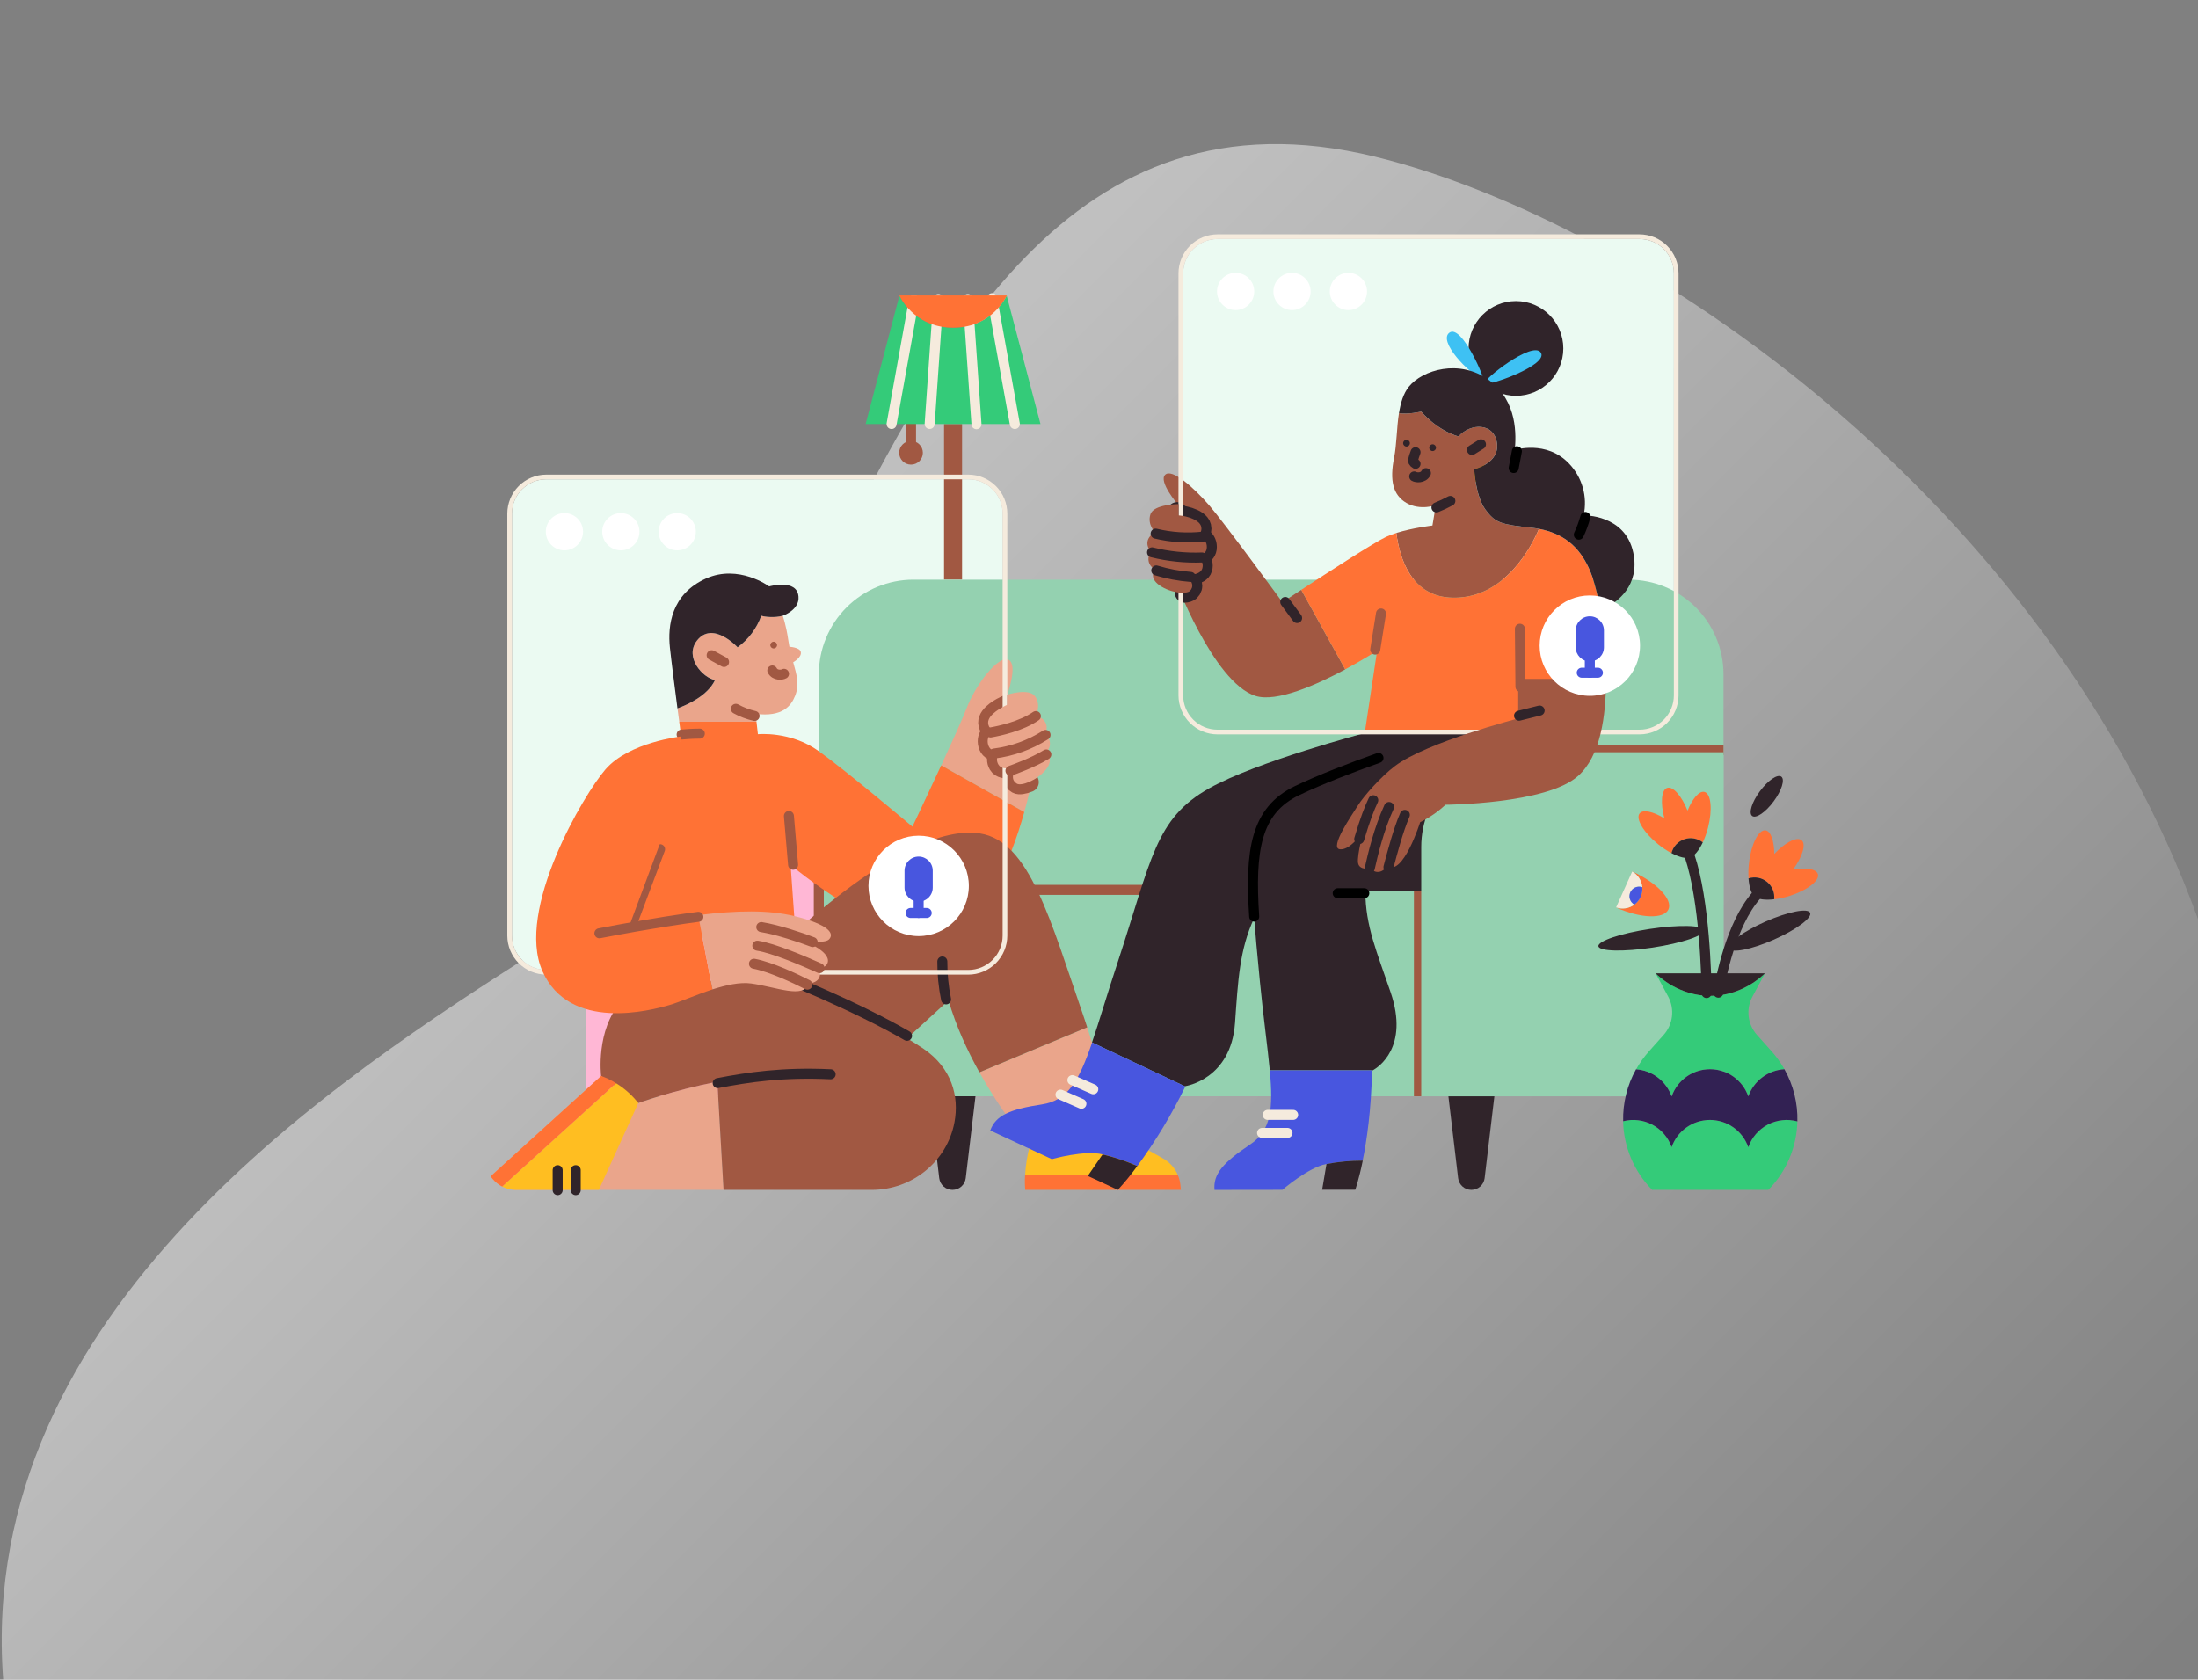 <svg width="878" height="671" viewBox="0 0 878 671" fill="none" xmlns="http://www.w3.org/2000/svg">
<rect x="0" y="0" width="878" height="671" fill="#808080" stroke="none"/>
<path opacity="0.5" fill-rule="evenodd" clip-rule="evenodd" d="M868.075 671H1.269C-9.706 523.198 136.012 430.063 215.18 379.462C225.465 372.889 234.626 367.033 242.175 361.869C275.263 339.232 299.799 289.801 325.894 237.228C373.97 140.372 427.337 32.855 549.226 62.591C656.389 88.802 817.447 200.332 878 367.181V644.297C874.996 653.129 871.691 662.031 868.075 671Z" fill="url(#paint0_linear)"/>
<path d="M386.816 191.469H218.226C210.654 191.469 204.515 197.608 204.515 205.181V373.771C204.515 381.344 210.654 387.483 218.226 387.483H386.816C394.389 387.483 400.528 381.344 400.528 373.771V205.181C400.528 197.608 394.389 191.469 386.816 191.469Z" fill="#EBFAF2"/>
<path d="M363.913 185.607C366.526 185.607 368.645 183.489 368.645 180.876C368.645 178.263 366.526 176.145 363.913 176.145C361.301 176.145 359.182 178.263 359.182 180.876C359.182 183.489 361.301 185.607 363.913 185.607Z" fill="#A15842"/>
<path d="M363.913 164.429V179.3" stroke="#A15842" stroke-width="4" stroke-miterlimit="10"/>
<path d="M384.301 169.389H377.102V231.571H384.301V169.389Z" fill="#A15842"/>
<path d="M402.131 118.119C400.692 120.966 394.651 130.905 380.701 130.905C366.751 130.905 360.716 120.966 359.271 118.119L345.784 169.389H415.624L402.131 118.119Z" fill="#34CB79"/>
<path d="M396.311 119.114L405.381 169.399" stroke="#F5EBDD" stroke-width="4" stroke-miterlimit="10" stroke-linecap="round"/>
<path d="M365.096 119.769L356.144 169.399" stroke="#F5EBDD" stroke-width="4" stroke-miterlimit="10" stroke-linecap="round"/>
<path d="M374.82 119.446L371.351 169.38" stroke="#F5EBDD" stroke-width="4" stroke-miterlimit="10" stroke-linecap="round"/>
<path d="M386.582 119.446L390.061 169.478" stroke="#F5EBDD" stroke-width="4" stroke-miterlimit="10" stroke-linecap="round"/>
<path d="M380.72 130.9C394.675 130.9 400.71 120.961 402.15 118.114V118.016H359.299L359.271 118.114C360.716 120.966 366.751 130.9 380.72 130.9Z" fill="#FF7235"/>
<path d="M654.923 95.487H486.333C478.76 95.487 472.621 101.626 472.621 109.199V277.789C472.621 285.361 478.76 291.5 486.333 291.5H654.923C662.496 291.5 668.635 285.361 668.635 277.789V109.199C668.635 101.626 662.496 95.487 654.923 95.487Z" fill="#EBFAF2"/>
<path d="M380.472 475.345C379.172 475.345 377.916 474.87 376.941 474.009C375.966 473.148 375.34 471.96 375.18 470.67L371.234 437.519H389.71L385.764 470.67C385.606 471.961 384.98 473.149 384.005 474.011C383.03 474.872 381.773 475.346 380.472 475.345Z" fill="#30242A"/>
<path d="M587.748 475.345C586.447 475.346 585.191 474.872 584.217 474.01C583.243 473.149 582.618 471.96 582.46 470.67L578.515 437.519H596.985L593.04 470.67C592.881 471.961 592.255 473.149 591.28 474.011C590.305 474.872 589.049 475.346 587.748 475.345Z" fill="#30242A"/>
<path d="M272.068 300.514H355.008V437.959H234.252V338.325C234.254 328.296 238.238 318.679 245.33 311.588C252.422 304.497 262.04 300.514 272.068 300.514Z" fill="#FFB7D5"/>
<path d="M364.89 231.571H650.645C660.675 231.571 670.293 235.556 677.385 242.648C684.477 249.739 688.461 259.358 688.461 269.388V437.945H327.084V269.383C327.084 259.353 331.068 249.735 338.16 242.643C345.252 235.551 354.87 231.567 364.9 231.567L364.89 231.571Z" fill="#94D1B0"/>
<path d="M327.074 320.766V437.945" stroke="#A15842" stroke-width="4" stroke-miterlimit="10" stroke-linecap="round"/>
<path d="M364.89 355.487H650.645C660.675 355.487 670.293 359.471 677.385 366.563C684.477 373.655 688.461 383.274 688.461 393.303V437.949H327.084V393.303C327.084 383.275 331.067 373.658 338.157 366.566C345.246 359.475 354.863 355.49 364.89 355.487Z" fill="#94D1B0"/>
<path d="M539.595 355.487H363.525C353.854 355.487 344.579 359.329 337.741 366.167C330.902 373.006 327.06 382.281 327.06 391.952V437.963" stroke="#A15842" stroke-width="4" stroke-miterlimit="10" stroke-linecap="round"/>
<path d="M566.799 356.062V437.945" stroke="#A15842" stroke-width="4" stroke-miterlimit="10"/>
<path d="M688.461 299.611H604.148" stroke="#A15842" stroke-width="4" stroke-miterlimit="10"/>
<path d="M301.843 285.175C312.657 286.526 316.027 281.935 317.612 277.966C319.412 273.464 318.253 269.593 316.85 264.563C316.85 264.563 320.422 262.618 319.865 260.388C319.398 258.588 315.335 258.387 315.335 258.387C315.176 257.583 315.035 256.749 314.91 255.886C314.008 249.575 312.657 245.97 312.657 245.97C309.501 246.873 305.448 246.438 304.097 245.97C302.272 251.027 298.977 255.423 294.635 258.593C294.635 258.593 284.719 247.78 278.412 255.891C273.27 262.506 280.666 270.757 285.621 271.66C282.676 277.873 274.752 281.477 270.628 282.982C270.881 284.937 271.119 286.75 271.33 288.331H302.185L301.843 285.175Z" fill="#EAA58B"/>
<path d="M409.158 324.408C410.786 318.617 412.116 312.747 413.141 306.82L402.328 277.531C402.328 277.531 406.835 265.376 402.795 263.562C398.756 261.749 389.71 273.487 386.106 282.94C384.549 287.026 380.295 296.418 375.97 305.764L409.158 324.408Z" fill="#EAA58B"/>
<path d="M364.474 330.251C364.474 330.251 338.341 308.171 327.028 300.056C315.714 291.94 302.746 293.305 302.746 293.305L302.18 288.345H271.325C271.792 291.865 272.096 294.202 272.096 294.202L249.123 376.216L317.607 370.807L315.808 345.562C315.808 345.562 352.74 376.417 373.937 373.5C393.053 370.854 403.913 343.253 409.153 324.412L375.961 305.768C370.29 318.045 364.474 330.251 364.474 330.251Z" fill="#FF7235"/>
<path d="M285.621 271.674C280.666 270.771 273.265 262.52 278.412 255.905C284.719 247.794 294.634 258.607 294.634 258.607C298.976 255.437 302.272 251.041 304.097 245.984C305.448 246.452 309.501 246.887 312.657 245.984C312.657 245.984 319.417 243.731 318.963 238.327C318.36 231.071 307.248 234.269 307.248 234.269C307.248 234.269 295.093 225.256 282.003 231.113C268.052 237.392 266.697 250.047 267.585 258.607C268.099 263.52 269.506 274.502 270.614 282.996C274.752 281.486 282.676 277.887 285.621 271.674Z" fill="#30242A"/>
<path d="M410.948 312.454C408.887 313.304 407.078 313.552 406.273 313.089C404.254 311.939 403.936 309.532 406.334 306.147C406.334 306.147 400.635 308.368 398.878 305.479C397.12 302.589 399.761 299.929 399.761 299.929C399.761 299.929 395.727 301.042 394.74 297.452C393.754 293.861 397.078 291.982 397.078 291.982C397.078 291.982 394.806 291.136 394.74 288.765C394.651 285.32 400.266 282.524 401.884 281.79" stroke="#A15842" stroke-width="8" stroke-miterlimit="10" stroke-linecap="round"/>
<path d="M316.803 345.464L315.134 325.974" stroke="#A15842" stroke-width="4" stroke-miterlimit="10" stroke-linecap="round"/>
<path d="M301.418 286.007C298.803 285.416 296.285 284.459 293.938 283.165" stroke="#A15842" stroke-width="4" stroke-miterlimit="10" stroke-linecap="round"/>
<path d="M252.05 370.129L263.663 339.251" stroke="#A15842" stroke-width="4" stroke-miterlimit="10" stroke-linecap="round"/>
<path d="M313.176 269.182C312.432 269.649 309.637 270.005 308.501 267.859" stroke="#A15842" stroke-width="4" stroke-miterlimit="10" stroke-linecap="round"/>
<path d="M309.052 259.056C309.798 259.056 310.403 258.451 310.403 257.705C310.403 256.959 309.798 256.354 309.052 256.354C308.306 256.354 307.701 256.959 307.701 257.705C307.701 258.451 308.306 259.056 309.052 259.056Z" fill="#A15842"/>
<path d="M284.27 261.763L289.226 264.465" stroke="#A15842" stroke-width="4" stroke-miterlimit="10" stroke-linecap="round"/>
<path d="M410.687 457L445.202 446.785C442.57 437.688 437.535 420.441 434.296 410.395L391.225 428.375C396.861 438.468 403.373 448.047 410.687 457Z" fill="#EAA58B"/>
<path d="M411.341 457.771C410.331 461.606 409.705 465.532 409.471 469.492H470.531C469.36 466.673 467.28 464.326 464.622 462.825L446.937 452.811C446.937 452.811 446.263 450.474 445.202 446.78L410.687 457C411.107 457.505 411.341 457.771 411.341 457.771Z" fill="#FFBE21"/>
<path d="M409.537 475.345H471.714L471.523 473.419C471.388 472.067 471.053 470.744 470.527 469.492H409.467C409.332 471.441 409.356 473.399 409.537 475.345Z" fill="#FF7235"/>
<path d="M378.897 399.647C381.879 409.932 386.447 419.801 391.225 428.375L434.295 410.395C433.828 408.885 433.361 407.538 432.968 406.402C419.49 367.455 411.341 336.132 391.515 332.958C360.309 327.993 307.224 381.737 299.253 389.993L310.735 396.954L346.836 413.91L359.986 416.945L378.897 399.647Z" fill="#A15842"/>
<path d="M377.915 399.245C376.893 394.261 376.391 389.185 376.419 384.098" stroke="#30242A" stroke-width="4" stroke-miterlimit="10" stroke-linecap="round"/>
<path d="M545.168 292.851C545.168 292.851 501.985 304.244 482.99 314.931C461.359 327.086 460.008 343.318 446.493 384.322C442.14 397.52 439.064 408.123 436.208 416.454L473.439 434.032L473.509 433.891C473.509 433.891 491.742 431.213 493.336 408.646C494.538 391.816 495.113 379.329 500.994 366.74L601.478 292.842L545.168 292.851Z" fill="#30242A"/>
<path d="M416.133 441.208C403.113 443.181 397.681 445.715 395.563 451.619L420.158 463.068C420.158 463.068 433.346 459.328 440.448 461.156V461.179C445.205 462.295 449.848 463.849 454.318 465.822C461.646 455.82 468.061 445.181 473.486 434.032L436.254 416.454C430.915 432.045 426.465 439.642 416.133 441.208Z" fill="#4856DF"/>
<path d="M434.525 469.763L446.521 475.345C449.291 472.322 451.886 469.143 454.291 465.822C449.82 463.849 445.177 462.295 440.42 461.179L434.525 469.763Z" fill="#30242A"/>
<path d="M428.368 431.493L436.717 435.144" stroke="#F5EBDD" stroke-width="4" stroke-miterlimit="10" stroke-linecap="round"/>
<path d="M423.623 437.285L431.972 440.941" stroke="#F5EBDD" stroke-width="4" stroke-miterlimit="10" stroke-linecap="round"/>
<path d="M588.874 192.591C591.487 192.591 593.606 190.473 593.606 187.86C593.606 185.247 591.487 183.129 588.874 183.129C586.261 183.129 584.143 185.247 584.143 187.86C584.143 190.473 586.261 192.591 588.874 192.591Z" fill="#FFBE21"/>
<path d="M605.55 158.123C616.002 158.123 624.475 149.65 624.475 139.198C624.475 128.746 616.002 120.274 605.55 120.274C595.099 120.274 586.626 128.746 586.626 139.198C586.626 149.65 595.099 158.123 605.55 158.123Z" fill="#30242A"/>
<path d="M592.498 151.816C593.657 152.349 583.938 129.282 578.982 132.887C574.298 136.281 586.621 149.133 592.498 151.816Z" fill="#3EC1F3"/>
<path d="M593.016 153.223C594.078 154.49 618.864 145.818 615.456 140.811C612.132 136 591.96 151.937 593.016 153.223Z" fill="#3EC1F3"/>
<path d="M639.346 243.736L641.515 243.399V242.763C640.813 243.133 640.089 243.458 639.346 243.736Z" fill="#30242A"/>
<path d="M580.314 238.78C601.408 239.164 612.053 217.687 614.755 211.277C613.82 211.104 612.885 210.955 611.857 210.842C599.702 209.491 597.439 209.043 593.381 203.634C589.323 198.225 588.874 187.411 588.874 187.411C588.874 187.411 599.384 185.074 597.888 176.598C596.537 168.936 587.523 168.936 582.568 174.345C582.568 174.345 574.905 172.54 567.697 164.429C567.697 164.429 562.423 165.668 558.814 165.065C557.879 170.965 557.935 177.566 556.869 182.905C555.065 191.918 556.402 197.776 561.825 200.931C567.248 204.087 573.54 201.829 573.54 201.829L572.189 209.94C572.189 209.94 564.321 210.852 557.762 212.914C559.067 223.096 563.756 238.481 580.314 238.78Z" fill="#A15842"/>
<path d="M609.603 292.851L612.058 291.187L607.803 292.851H609.603Z" fill="#A15842"/>
<path d="M512.274 240.585C512.274 240.585 488.652 208.327 482.986 201.829C476.674 194.62 468.114 186.963 465.412 189.674C462.71 192.386 470.368 201.39 470.368 201.39L469.017 230.679C469.017 230.679 484.538 272.534 501.461 277.994C509.923 280.724 525.996 273.525 537.351 267.429L519.787 235.639C515.323 238.565 512.274 240.585 512.274 240.585Z" fill="#A15842"/>
<path d="M639.346 243.736C639.346 243.736 637.541 233.825 635.288 228.416C631.917 220.319 626.354 213.456 614.755 211.277C612.053 217.687 601.408 239.164 580.314 238.78C563.756 238.481 559.067 223.096 557.776 212.914C556.395 213.336 555.042 213.848 553.728 214.447C548.973 216.668 530.39 228.701 519.787 235.639L537.333 267.41C544.714 263.45 550.105 259.93 550.105 259.93L545.149 292.823H607.794L612.048 291.159L641.501 271.178C641.463 261.99 640.742 252.817 639.346 243.736Z" fill="#FF7235"/>
<path d="M652.412 220.758C649.182 205.419 632.586 205.887 632.586 205.887C633.391 202.217 633.278 198.404 632.256 194.788C631.234 191.172 629.335 187.864 626.728 185.158C617.714 175.696 605.097 179.749 605.097 179.749C605.564 174.345 606.448 160.376 594.732 151.816C583.017 143.256 568.15 147.758 562.741 154.518C560.539 157.272 559.469 161.002 558.828 165.065C562.423 165.668 567.711 164.429 567.711 164.429C574.919 172.54 582.582 174.345 582.582 174.345C587.537 168.936 596.551 168.936 597.902 176.598C599.398 185.074 588.888 187.411 588.888 187.411C588.888 187.411 589.356 198.225 593.395 203.634C597.434 209.043 599.706 209.491 611.871 210.842C612.88 210.955 613.844 211.104 614.769 211.277C626.368 213.451 631.931 220.319 635.302 228.416C637.555 233.825 639.36 243.736 639.36 243.736C640.095 243.457 640.811 243.132 641.505 242.763C645.872 240.491 655.199 233.988 652.412 220.758Z" fill="#30242A"/>
<path d="M587.977 179.749L591.581 177.5" stroke="#30242A" stroke-width="4" stroke-miterlimit="10" stroke-linecap="round"/>
<path d="M564.915 190.329C565.663 190.796 568.454 191.151 569.59 189.006" stroke="#30242A" stroke-width="4" stroke-miterlimit="10" stroke-linecap="round"/>
<path d="M572.264 180.189C573.01 180.189 573.615 179.584 573.615 178.837C573.615 178.091 573.01 177.486 572.264 177.486C571.518 177.486 570.913 178.091 570.913 178.837C570.913 179.584 571.518 180.189 572.264 180.189Z" fill="#30242A"/>
<path d="M561.839 178.398C562.585 178.398 563.19 177.793 563.19 177.047C563.19 176.301 562.585 175.696 561.839 175.696C561.093 175.696 560.488 176.301 560.488 177.047C560.488 177.793 561.093 178.398 561.839 178.398Z" fill="#30242A"/>
<path d="M565.443 180.651C565.443 180.651 564.214 183.732 564.508 184.349C564.722 184.746 565.047 185.071 565.443 185.284" stroke="#30242A" stroke-width="4" stroke-miterlimit="10" stroke-linecap="round"/>
<path d="M473.285 236.761C474.018 236.754 474.73 236.515 475.319 236.078C476.913 234.484 476.59 232.151 473.477 229.608C473.477 229.608 479.377 230.22 480.274 227.065C481.172 223.909 478.026 222.109 478.026 222.109C478.026 222.109 482.079 222.109 482.079 218.505C482.079 214.9 478.474 213.998 478.474 213.998C478.474 213.998 480.382 212.619 479.825 210.394C478.923 206.789 471.265 205.887 471.265 205.887L470.209 204.597" stroke="#30242A" stroke-width="8" stroke-linecap="round" stroke-linejoin="round"/>
<path d="M573.797 202.708C575.698 201.953 577.553 201.086 579.351 200.113" stroke="#30242A" stroke-width="4" stroke-miterlimit="10" stroke-linecap="round"/>
<path d="M513.396 240.482L518.132 246.891" stroke="#30242A" stroke-width="4" stroke-miterlimit="10" stroke-linecap="round"/>
<path d="M551.647 245.082L549.347 259.519" stroke="#A15842" stroke-width="4" stroke-miterlimit="10" stroke-linecap="round"/>
<path d="M607.35 274.376L607.126 251.174" stroke="#A15842" stroke-width="4" stroke-miterlimit="10" stroke-linecap="round"/>
<path d="M633.268 206.518C632.617 208.952 631.746 211.321 630.664 213.596" stroke="black" stroke-width="4" stroke-linecap="round" stroke-linejoin="round"/>
<path d="M605.924 180.268L604.648 186.963" stroke="black" stroke-width="4" stroke-linecap="round" stroke-linejoin="round"/>
<path d="M578.514 293.305C578.514 293.305 539.759 305.46 518.132 315.834C496.627 326.119 499.208 350.078 503.261 391.985C504.696 406.8 506.375 418.398 507.225 427.585H548.365C550.479 426.407 562.951 418.398 555.514 396.491C550.081 380.498 545.392 369.905 545.392 356.011H579.8C589.588 356.011 598.99 352.195 606.009 345.374C613.029 338.553 617.112 329.264 617.392 319.48L618.144 293.3L578.514 293.305Z" fill="#30242A"/>
<path d="M499.381 457.215C488.423 464.517 484.575 469.108 485.145 475.359L512.26 475.321C512.26 475.321 522.625 466.35 529.834 464.999C534.611 464.091 539.464 463.639 544.326 463.648C545.977 455.565 547.753 443.433 548.066 427.753L548.366 427.599H507.226C508.661 443.017 507.749 451.628 499.381 457.215Z" fill="#4856DF"/>
<path d="M528.137 475.279H541.372C541.372 475.279 542.811 471.254 544.364 463.652C539.501 463.643 534.648 464.096 529.871 465.004L528.137 475.279Z" fill="#30242A"/>
<path d="M544.976 356.838H534.354" stroke="black" stroke-width="4" stroke-linecap="round" stroke-linejoin="round"/>
<path d="M506.398 445.383H516.557" stroke="#F5EBDD" stroke-width="4" stroke-miterlimit="10" stroke-linecap="round"/>
<path d="M504.14 452.591H514.299" stroke="#F5EBDD" stroke-width="4" stroke-miterlimit="10" stroke-linecap="round"/>
<path d="M366.957 373.958C378.031 373.958 387.008 364.981 387.008 353.907C387.008 342.833 378.031 333.856 366.957 333.856C355.883 333.856 346.906 342.833 346.906 353.907C346.906 364.981 355.883 373.958 366.957 373.958Z" fill="white"/>
<path d="M372.59 347.825C372.59 344.713 370.068 342.191 366.957 342.191C363.846 342.191 361.323 344.713 361.323 347.825V354.58C361.323 357.691 363.846 360.213 366.957 360.213C370.068 360.213 372.59 357.691 372.59 354.58V347.825Z" fill="#4856DF"/>
<path d="M366.957 358.414V364.725" stroke="#4856DF" stroke-width="4" stroke-miterlimit="10" stroke-linecap="round"/>
<path d="M363.726 364.725H370.183" stroke="#4856DF" stroke-width="4" stroke-miterlimit="10" stroke-linecap="round"/>
<path d="M225.463 219.851C229.569 219.851 232.897 216.523 232.897 212.418C232.897 208.313 229.569 204.985 225.463 204.985C221.358 204.985 218.03 208.313 218.03 212.418C218.03 216.523 221.358 219.851 225.463 219.851Z" fill="white"/>
<path d="M247.997 219.851C252.102 219.851 255.43 216.523 255.43 212.418C255.43 208.313 252.102 204.985 247.997 204.985C243.891 204.985 240.563 208.313 240.563 212.418C240.563 216.523 243.891 219.851 247.997 219.851Z" fill="white"/>
<path d="M270.526 219.851C274.631 219.851 277.959 216.523 277.959 212.418C277.959 208.313 274.631 204.985 270.526 204.985C266.42 204.985 263.092 208.313 263.092 212.418C263.092 216.523 266.42 219.851 270.526 219.851Z" fill="white"/>
<path d="M386.797 191.469C390.433 191.469 393.919 192.913 396.49 195.484C399.06 198.055 400.505 201.541 400.505 205.176V373.771C400.505 377.406 399.06 380.893 396.49 383.463C393.919 386.034 390.433 387.478 386.797 387.478H218.222C214.586 387.478 211.1 386.034 208.529 383.463C205.959 380.893 204.515 377.406 204.515 373.771V205.176C204.515 201.541 205.959 198.055 208.529 195.484C211.1 192.913 214.586 191.469 218.222 191.469H386.797ZM386.797 189.599H218.222C214.092 189.604 210.133 191.247 207.212 194.167C204.292 197.087 202.649 201.047 202.645 205.176V373.771C202.649 377.901 204.292 381.86 207.212 384.78C210.133 387.7 214.092 389.343 218.222 389.348H386.797C390.927 389.343 394.886 387.7 397.807 384.78C400.727 381.86 402.37 377.901 402.375 373.771V205.176C402.37 201.047 400.727 197.087 397.807 194.167C394.886 191.247 390.927 189.604 386.797 189.599Z" fill="#F5EBDD"/>
<path d="M605.513 300.514H688.461V437.959H567.72V338.325C567.721 328.3 571.703 318.687 578.789 311.596C585.876 304.506 595.488 300.52 605.513 300.514Z" fill="#94D1B0"/>
<path d="M667.732 438.019C668.84 434.839 670.91 432.082 673.655 430.131C676.4 428.18 679.684 427.132 683.052 427.132C686.42 427.132 689.704 428.18 692.45 430.131C695.195 432.082 697.265 434.839 698.372 438.019C699.431 434.984 701.368 432.331 703.936 430.398C706.505 428.465 709.589 427.337 712.799 427.159C711.366 424.603 709.659 422.209 707.708 420.021L701.818 413.424C699.983 411.367 698.827 408.794 698.506 406.057C698.185 403.319 698.714 400.549 700.022 398.123L705.025 388.829C703.622 390.232 695.506 397.843 683.188 397.843C670.869 397.843 662.758 390.246 661.356 388.829L666.362 398.123C667.668 400.55 668.195 403.321 667.872 406.058C667.55 408.795 666.392 411.367 664.558 413.424L658.667 420.021C656.712 422.212 655.002 424.611 653.567 427.173C656.73 427.399 659.757 428.547 662.274 430.474C664.792 432.402 666.689 435.025 667.732 438.019Z" fill="#34CB79"/>
<path d="M713.692 447.398C710.324 447.399 707.04 448.449 704.295 450.4C701.55 452.352 699.48 455.11 698.372 458.29C697.267 455.108 695.198 452.348 692.452 450.395C689.707 448.443 686.421 447.393 683.052 447.393C679.683 447.393 676.398 448.443 673.652 450.395C670.907 452.348 668.838 455.108 667.732 458.29C666.394 454.444 663.658 451.243 660.069 449.32C656.479 447.397 652.298 446.895 648.354 447.912C648.585 458.198 652.736 468.007 659.958 475.335H706.371C713.579 468.023 717.727 458.237 717.97 447.973C716.576 447.592 715.137 447.399 713.692 447.398Z" fill="#34CB79"/>
<path d="M683.165 397.842C695.483 397.842 703.594 390.246 705.001 388.829H661.332C662.735 390.246 670.851 397.842 683.165 397.842Z" fill="#30242A"/>
<path d="M667.732 458.3C668.838 455.117 670.907 452.357 673.652 450.405C676.398 448.452 679.683 447.403 683.052 447.403C686.421 447.403 689.707 448.452 692.452 450.405C695.198 452.357 697.267 455.117 698.372 458.3C699.722 454.416 702.497 451.19 706.136 449.274C709.774 447.359 714.004 446.897 717.97 447.982C718.156 440.702 716.369 433.507 712.799 427.159C709.589 427.337 706.505 428.465 703.936 430.398C701.368 432.331 699.431 434.984 698.372 438.019C697.265 434.839 695.195 432.082 692.45 430.131C689.704 428.18 686.42 427.132 683.052 427.132C679.685 427.132 676.4 428.18 673.655 430.131C670.91 432.082 668.84 434.839 667.732 438.019C666.686 435.018 664.782 432.39 662.255 430.462C659.729 428.534 656.691 427.39 653.52 427.173C649.976 433.503 648.2 440.669 648.378 447.921C652.321 446.904 656.502 447.407 660.092 449.329C663.682 451.252 666.417 454.454 667.756 458.3H667.732Z" fill="#322153"/>
<path d="M686.399 396.566C687.288 391.115 691.341 369.489 701.528 357.764" stroke="#30242A" stroke-width="4" stroke-miterlimit="10" stroke-linecap="round"/>
<path d="M681.692 396.72C681.627 390.531 680.991 360.115 674.941 341.967" stroke="#30242A" stroke-width="4" stroke-miterlimit="10" stroke-linecap="round"/>
<path d="M708.49 375.414C717.423 371.483 723.948 366.668 723.064 364.659C722.18 362.651 714.222 364.209 705.289 368.139C696.356 372.07 689.83 376.885 690.714 378.894C691.598 380.902 699.557 379.344 708.49 375.414Z" fill="#30242A"/>
<path d="M708.484 320.152C711.694 315.812 713.069 311.384 711.553 310.264C710.038 309.143 706.207 311.753 702.996 316.093C699.786 320.434 698.412 324.861 699.927 325.982C701.442 327.103 705.273 324.493 708.484 320.152Z" fill="#30242A"/>
<path d="M660.138 378.552C671.782 376.791 680.969 373.695 680.658 371.637C680.347 369.58 670.655 369.339 659.011 371.1C647.368 372.861 638.181 375.957 638.492 378.014C638.803 380.072 648.495 380.312 660.138 378.552Z" fill="#30242A"/>
<path d="M652.001 348.152V348.185C653.719 349.147 655.015 350.719 655.633 352.589C656.251 354.459 656.146 356.493 655.339 358.29C654.532 360.087 653.081 361.517 651.273 362.298C649.465 363.078 647.429 363.154 645.568 362.509V362.542C655.329 366.927 664.689 367.259 666.475 363.285C668.26 359.311 661.762 352.537 652.001 348.152Z" fill="#FF7235"/>
<path d="M680.855 316.367C678.775 315.829 676.072 318.971 674.1 323.847C671.725 317.942 668.279 313.992 665.96 314.758C663.642 315.525 663.221 320.747 664.829 326.913C660.35 324.183 656.307 323.267 654.96 324.936C653.24 327.068 656.554 332.594 662.365 337.283C664.019 338.631 665.799 339.816 667.681 340.822C668.001 339.549 668.635 338.377 669.523 337.411C670.411 336.446 671.527 335.718 672.768 335.293C674.01 334.868 675.338 334.759 676.632 334.978C677.925 335.197 679.144 335.735 680.177 336.544C681.048 334.67 681.745 332.72 682.257 330.719C684.127 323.473 683.506 317.054 680.855 316.367Z" fill="#FF7235"/>
<path d="M726.156 349.171C725.515 347.123 721.42 346.492 716.249 347.385C719.989 342.243 721.542 337.236 719.662 335.67C717.783 334.104 713.117 336.516 708.751 341.135C708.699 335.889 707.348 331.976 705.212 331.715C702.496 331.383 699.555 337.119 698.667 344.529C698.398 346.645 698.334 348.782 698.475 350.91C699.724 350.509 701.054 350.427 702.344 350.671C703.633 350.914 704.841 351.476 705.858 352.305C706.875 353.134 707.669 354.204 708.168 355.418C708.666 356.631 708.854 357.95 708.713 359.255C710.764 359.005 712.788 358.565 714.758 357.941C721.859 355.711 726.974 351.784 726.156 349.171Z" fill="#FF7235"/>
<path d="M705.899 352.359C704.88 351.51 703.663 350.932 702.361 350.679C701.059 350.425 699.715 350.505 698.452 350.91C698.704 354.435 699.597 357.133 700.939 358.138C702.187 359.297 705.086 359.681 708.69 359.255C708.83 357.965 708.648 356.66 708.161 355.457C707.674 354.253 706.897 353.189 705.899 352.359Z" fill="#30242A"/>
<path d="M672.851 335.249C671.591 335.664 670.457 336.392 669.554 337.364C668.65 338.336 668.008 339.52 667.686 340.808C670.808 342.458 673.571 343.145 675.133 342.519C676.778 342.051 678.634 339.816 680.182 336.53C679.161 335.728 677.957 335.192 676.678 334.968C675.399 334.744 674.084 334.841 672.851 335.249Z" fill="#30242A"/>
<path d="M652.87 361.377C652.035 360.909 651.406 360.144 651.107 359.234C650.808 358.324 650.861 357.335 651.256 356.462C651.65 355.589 652.357 354.896 653.238 354.519C654.118 354.142 655.108 354.109 656.012 354.426C655.907 353.133 655.485 351.886 654.783 350.796C654.081 349.705 653.12 348.805 651.987 348.175L645.554 362.499C646.772 362.927 648.077 363.049 649.352 362.853C650.628 362.657 651.837 362.151 652.87 361.377Z" fill="#F5EBDD"/>
<path d="M651.229 356.469C650.836 357.345 650.787 358.337 651.091 359.248C651.395 360.159 652.03 360.922 652.87 361.387C653.941 360.59 654.791 359.534 655.341 358.317C655.89 357.101 656.121 355.765 656.012 354.435C655.105 354.11 654.109 354.139 653.223 354.516C652.336 354.893 651.625 355.59 651.229 356.469Z" fill="#4856DF"/>
<path d="M493.575 123.873C497.68 123.873 501.008 120.545 501.008 116.44C501.008 112.335 497.68 109.007 493.575 109.007C489.469 109.007 486.141 112.335 486.141 116.44C486.141 120.545 489.469 123.873 493.575 123.873Z" fill="white"/>
<path d="M516.103 123.873C520.209 123.873 523.537 120.545 523.537 116.44C523.537 112.335 520.209 109.007 516.103 109.007C511.998 109.007 508.67 112.335 508.67 116.44C508.67 120.545 511.998 123.873 516.103 123.873Z" fill="white"/>
<path d="M538.632 123.873C542.738 123.873 546.065 120.545 546.065 116.44C546.065 112.335 542.738 109.007 538.632 109.007C534.527 109.007 531.199 112.335 531.199 116.44C531.199 120.545 534.527 123.873 538.632 123.873Z" fill="white"/>
<path d="M654.923 95.487C658.559 95.487 662.047 96.931 664.618 99.503C667.19 102.074 668.634 105.562 668.634 109.199V277.793C668.633 281.429 667.188 284.915 664.617 287.486C662.045 290.056 658.558 291.5 654.923 291.5H486.333C482.697 291.5 479.21 290.056 476.639 287.486C474.067 284.915 472.622 281.429 472.621 277.793V109.199C472.621 107.398 472.976 105.615 473.665 103.951C474.354 102.288 475.364 100.776 476.637 99.503C477.91 98.23 479.422 97.22 481.086 96.531C482.749 95.842 484.532 95.487 486.333 95.487H654.923ZM654.923 93.617H486.333C482.202 93.622 478.241 95.265 475.32 98.186C472.399 101.107 470.756 105.068 470.751 109.199V277.793C470.756 281.924 472.399 285.884 475.321 288.804C478.242 291.724 482.202 293.367 486.333 293.37H654.923C659.053 293.367 663.014 291.724 665.935 288.804C668.856 285.884 670.499 281.924 670.504 277.793V109.199C670.499 105.068 668.856 101.107 665.935 98.186C663.014 95.265 659.054 93.622 654.923 93.617Z" fill="#F5EBDD"/>
<path d="M470.817 201.38C470.817 201.38 460.906 201.38 459.555 205.434C458.203 209.487 461.354 212.647 461.354 212.647C461.354 212.647 455.95 215.349 459.555 220.305C459.555 220.305 456.848 224.811 461.354 227.514C461.354 227.514 458.652 230.669 463.159 233.825C467.666 236.98 473.972 237.429 475.314 236.078C476.908 234.484 476.586 232.151 473.472 229.608C473.472 229.608 479.372 230.22 480.269 227.065C481.167 223.909 478.021 222.109 478.021 222.109C478.021 222.109 482.074 222.109 482.074 218.505C482.074 214.9 478.47 213.998 478.47 213.998C478.47 213.998 480.377 212.619 479.821 210.394C479.157 207.743 474.846 206.556 472.607 206.111C472.012 206.002 471.411 205.927 470.807 205.887L470.817 201.38Z" fill="#A15842"/>
<path d="M461.873 227.892C466.35 229.246 470.96 230.112 475.622 230.477" stroke="#30242A" stroke-width="4" stroke-miterlimit="10" stroke-linecap="round"/>
<path d="M460.195 220.66C466.717 222.274 473.434 222.965 480.148 222.712" stroke="#30242A" stroke-width="4" stroke-miterlimit="10" stroke-linecap="round"/>
<path d="M461.621 213.18C467.804 214.665 474.196 215.073 480.517 214.386" stroke="#30242A" stroke-width="4" stroke-miterlimit="10" stroke-linecap="round"/>
<path d="M606.448 287.012C606.448 287.012 569.95 296.479 557.332 305.941C551.633 310.214 544.71 318.096 542.466 321.71C540.222 325.324 530.75 338.835 535.257 339.283C539.764 339.732 544.719 331.626 544.719 331.626C544.719 331.626 542.008 341.537 542.475 344.692C542.943 347.848 547.43 346.946 547.43 346.946C551.035 350.55 554.191 346.044 554.191 346.044C560.497 350.097 567.281 328.47 567.281 328.47C570.981 326.646 574.397 324.293 577.421 321.486C577.421 321.486 617.747 321.261 630.365 309.995C639.322 302 641.534 286.232 641.529 271.225H606.466L606.448 287.012Z" fill="#A15842"/>
<path d="M606.784 285.918L615.012 283.861" stroke="#30242A" stroke-width="4" stroke-miterlimit="10" stroke-linecap="round"/>
<path d="M542.943 335.197C545.28 327.25 547.15 322.575 548.553 319.681" stroke="#30242A" stroke-width="4" stroke-miterlimit="10" stroke-linecap="round"/>
<path d="M554.854 322.388C550.796 331.13 548.309 341.677 547.15 346.885" stroke="#30242A" stroke-width="4" stroke-miterlimit="10" stroke-linecap="round"/>
<path d="M561.175 325.539C558.524 331.616 556.117 340.761 554.63 346.418" stroke="#30242A" stroke-width="4" stroke-miterlimit="10" stroke-linecap="round"/>
<path d="M550.647 302.786C539.665 306.694 527.407 311.388 518.132 315.834C501.508 323.781 499.278 339.915 500.994 366.174" stroke="black" stroke-width="4" stroke-linecap="round" stroke-linejoin="round"/>
<path d="M286.551 432.105C268.118 435.846 254.981 440.651 254.981 440.651L237.244 432.793L237.282 432.405L195.95 469.94L196.852 471.02C197.98 472.374 199.392 473.462 200.988 474.21C202.583 474.957 204.324 475.344 206.085 475.345H289.043L286.551 432.105Z" fill="#EAA58B"/>
<path d="M254.962 440.651C254.962 440.651 268.099 435.822 286.533 432.106L289.025 475.345H348.233C364.241 475.345 378.27 464.125 381.253 448.398C383.24 437.903 380.136 426.664 368.981 419.02C351.038 406.725 312.657 390.634 302.746 387.478L248.221 400.101C237.857 411.367 240.11 429.838 240.11 429.838L254.962 440.651Z" fill="#A15842"/>
<path d="M286.687 432.69C298.945 430.32 312.638 428.267 331.805 429.16" stroke="#30242A" stroke-width="4" stroke-miterlimit="10" stroke-linecap="round"/>
<path d="M303.681 387.011C312.353 389.773 342.824 402.438 362.324 413.798" stroke="#30242A" stroke-width="4" stroke-miterlimit="10" stroke-linecap="round"/>
<path d="M246.08 432.732L200.597 474.008C202.298 474.887 204.185 475.345 206.099 475.345H239.208L254.962 440.652C252.495 437.506 249.487 434.824 246.08 432.732Z" fill="#FFBE21"/>
<path d="M240.11 429.834L195.95 469.94L196.852 471.02C197.885 472.258 199.157 473.274 200.592 474.008L246.08 432.732C244.203 431.548 242.201 430.576 240.11 429.834Z" fill="#FF7235"/>
<path d="M229.97 467.463V475.448" stroke="#30242A" stroke-width="4" stroke-miterlimit="10" stroke-linecap="round"/>
<path d="M222.761 467.463V475.448" stroke="#30242A" stroke-width="4" stroke-miterlimit="10" stroke-linecap="round"/>
<path d="M272.283 293.445C273.686 293.314 276.612 293.076 279.539 293.076" stroke="#A15842" stroke-width="4" stroke-miterlimit="10" stroke-linecap="round"/>
<path d="M402.328 277.531C402.328 277.531 411.117 274.619 413.548 278.284C415.979 281.949 413.726 285.951 413.726 285.951C413.726 285.951 419.845 287.162 417.615 293.08C417.615 293.08 421.537 296.82 417.797 300.747C417.797 300.747 421.35 303.146 417.727 307.517C414.104 311.888 407.957 314.062 406.241 313.089C404.221 311.939 403.903 309.532 406.302 306.147C406.302 306.147 400.603 308.368 398.845 305.479C397.087 302.589 399.729 299.929 399.729 299.929C399.729 299.929 395.694 301.042 394.708 297.452C393.721 293.861 397.045 291.982 397.045 291.982C397.045 291.982 394.773 291.136 394.708 288.765C394.619 285.32 400.664 282.319 402.281 281.589L402.328 277.531Z" fill="#EAA58B"/>
<path d="M395.68 292.613C399.149 292.005 407.961 290.126 413.796 286.068" stroke="#A15842" stroke-width="4" stroke-miterlimit="10" stroke-linecap="round"/>
<path d="M397.083 301.033C404.408 300.115 411.436 297.572 417.652 293.59" stroke="#A15842" stroke-width="4" stroke-miterlimit="10" stroke-linecap="round"/>
<path d="M403.627 307.891C404.876 307.451 413.02 304.53 417.961 301.397" stroke="#A15842" stroke-width="4" stroke-miterlimit="10" stroke-linecap="round"/>
<path d="M278.884 365.585C270.727 366.581 261.624 368.053 251.377 369.886L265.794 331.135L272.101 294.202C272.101 294.202 251.377 296.456 241.915 307.292C233.186 317.264 205.866 363.617 216.67 387.95C227.473 412.284 259.937 403.7 267.585 401.447C271.76 400.217 278.085 397.384 284.579 395.276L278.884 365.585Z" fill="#FF7235"/>
<path d="M300.039 392.887C309.955 394.238 321.217 399.194 323.021 392.887C323.021 392.887 329.099 392.733 327.182 386.954C327.182 386.954 330.23 386.576 330.679 384.322C331.581 379.82 320.768 375.762 320.768 375.762C320.768 375.762 329.328 377.114 331.132 375.295C333.428 372.995 331.193 369.334 317.21 365.945C307.056 363.486 294.77 363.636 278.875 365.58L284.583 395.253C290.025 393.523 295.532 392.27 300.039 392.887Z" fill="#EAA58B"/>
<path d="M324.62 376.337C319.819 374.496 310.703 371.433 304.097 370.358" stroke="#A15842" stroke-width="4" stroke-miterlimit="10" stroke-linecap="round"/>
<path d="M327.369 386.767C321.104 383.962 309.006 378.764 302.517 377.791" stroke="#A15842" stroke-width="4" stroke-miterlimit="10" stroke-linecap="round"/>
<path d="M322.512 393.355C317.682 390.905 308.019 386.305 301.166 385" stroke="#A15842" stroke-width="4" stroke-miterlimit="10" stroke-linecap="round"/>
<path d="M278.964 366.258C274.56 366.829 260.474 368.773 239.432 372.836" stroke="#A15842" stroke-width="4" stroke-miterlimit="10" stroke-linecap="round"/>
<path d="M635.063 277.98C646.137 277.98 655.114 269.003 655.114 257.929C655.114 246.855 646.137 237.878 635.063 237.878C623.99 237.878 615.012 246.855 615.012 257.929C615.012 269.003 623.99 277.98 635.063 277.98Z" fill="white"/>
<path d="M640.697 251.847C640.697 248.736 638.175 246.214 635.063 246.214C631.952 246.214 629.43 248.736 629.43 251.847V258.602C629.43 261.714 631.952 264.236 635.063 264.236C638.175 264.236 640.697 261.714 640.697 258.602V251.847Z" fill="#4856DF"/>
<path d="M635.063 262.436V268.747" stroke="#4856DF" stroke-width="4" stroke-miterlimit="10" stroke-linecap="round"/>
<path d="M631.833 268.747H638.294" stroke="#4856DF" stroke-width="4" stroke-miterlimit="10" stroke-linecap="round"/>
<defs>
<linearGradient id="paint0_linear" x1="369.5" y1="164.5" x2="868" y2="663" gradientUnits="userSpaceOnUse">
<stop stop-color="white"/>
<stop offset="1" stop-color="white" stop-opacity="0"/>
</linearGradient>
</defs>
</svg>
